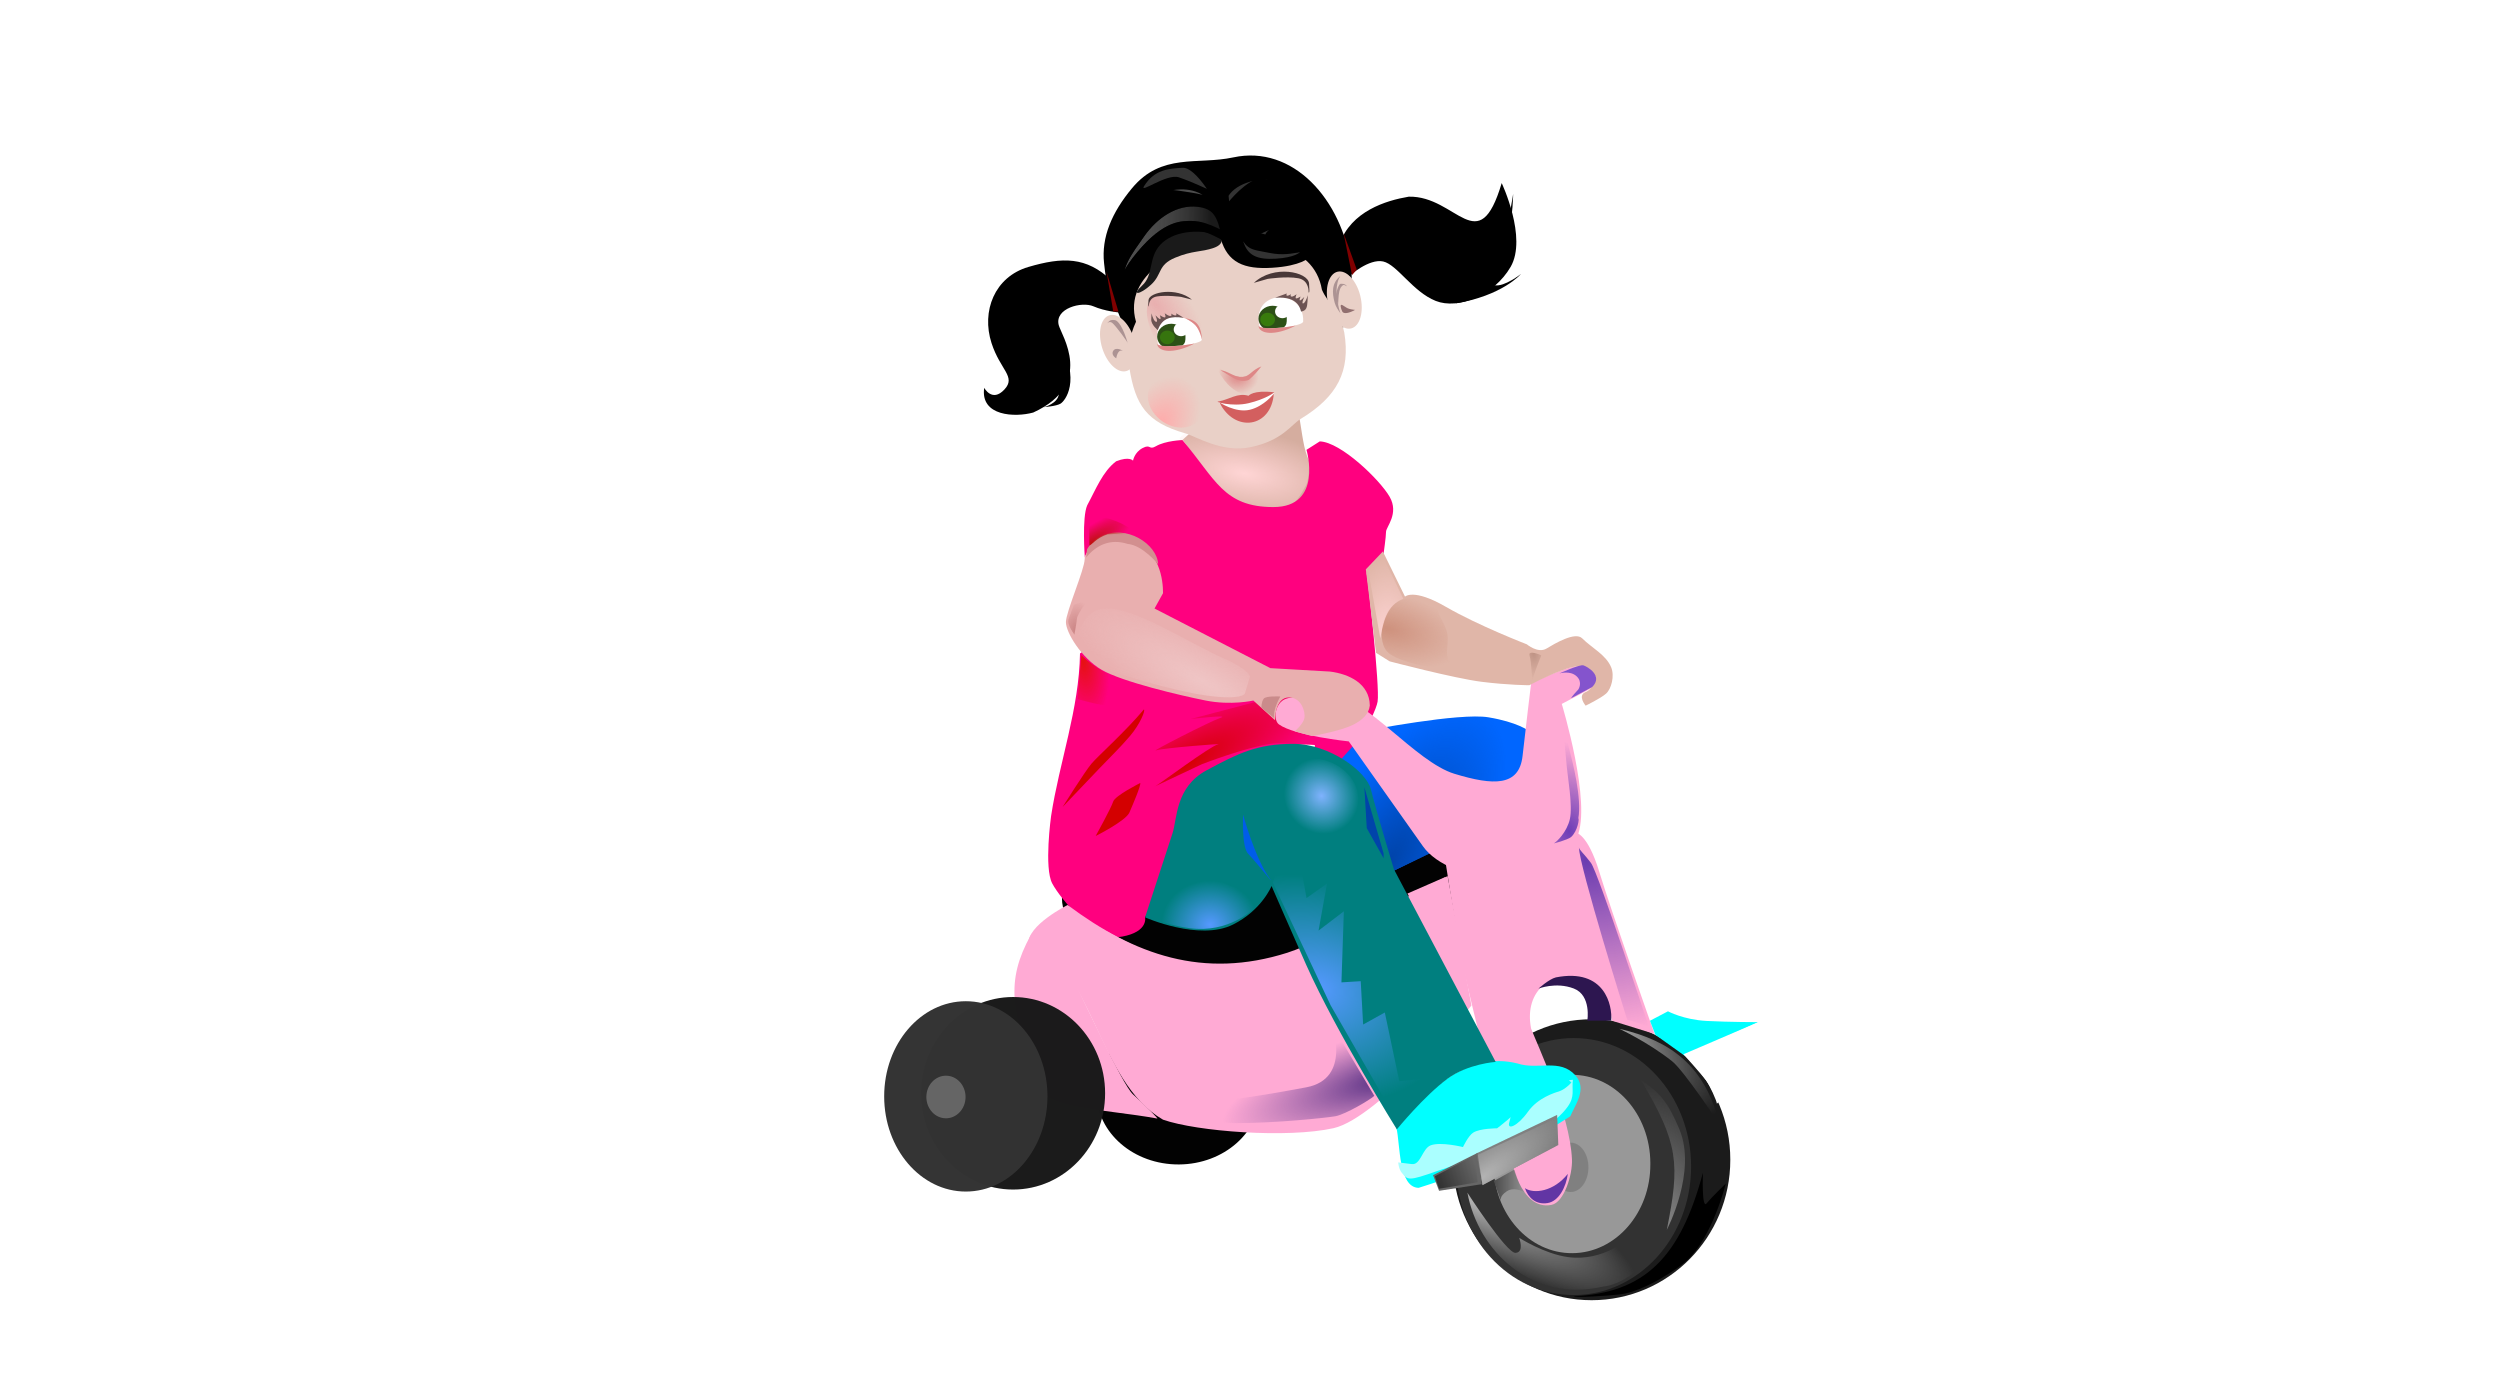 
<svg version="1.1" id="Layer_1" xmlns="http://www.w3.org/2000/svg" xmlns:xlink="http://www.w3.org/1999/xlink" viewBox="0 0 768 430" enable-background="new 0 0 768 430" xml:space="preserve">
<path fill="#D5AD9F" d="M401.518,140.088c0,0,2.878,5.496,0.782,9.422c-3.655,6.858-5.617,7.817-12.562,7.065
	c-9.683-1.046-14.132-4.972-18.843-11.252c-4.711-6.282-7.591-10.208-7.591-10.208l3.141-2.878c0,0,19.772-15.224,26.577-14.439
	c6.808,0.785,5.905,15.292,8.493,22.29H401.518z"/>
<radialGradient id="SVGID_1_" cx="597.703" cy="-400.923" r="48.65" gradientTransform="matrix(-0.05 0.277 0.712 0.129 697.672 31.628)" gradientUnits="userSpaceOnUse">
	<stop  offset="0" style="stop-color:#FFD5D5"/>
	<stop  offset="1" style="stop-color:#FFD5D5;stop-opacity:0"/>
</radialGradient>
<path fill="url(#SVGID_1_)" d="M400.997,123.767c0,0,2.36,21.299,0.269,25.225c-3.658,6.859-5.62,7.818-12.563,7.067
	c-9.686-1.047-14.134-4.972-18.845-11.254c-4.711-6.282-7.59-10.208-7.59-10.208l3.141-2.879c0,0,8.114-2.01,14.919-1.225
	s20.933-6.99,20.67-6.729V123.767z"/>
<path opacity="0.99" enable-background="new    " d="M449.854,275.881c0,15.129-27.679,27.393-61.815,27.393
	c-34.138,0-61.812-12.264-61.812-27.393c0-15.125,27.675-27.389,61.812-27.389C422.175,248.492,449.854,260.756,449.854,275.881z"/>
<path fill="#FF007F" d="M401.359,138.192c0,0,5.187,17.573-10.176,17.58c-15.367,0.006-17.754-8.606-27.945-20.587
	c0,0-5.197,0.176-8.145,1.896c-2.219,1.295-1.516-0.784-4.072,0.555c-2.556,1.338-2.959,3.886-2.959,3.886s-1.033-1.445-5.182,0.185
	c-4.194,3.188-6.25,8.673-8.882,13.511c-1.667,3.7-0.741,16.1-0.741,16.1s0.483-3.12,6.664-5.552
	c5.747-2.26,13.323,2.592,15.173,7.403c1.853,4.811,0.373,10.92,0.373,10.92l-23.69,16.655c-0.27,17.141-6.327,33.269-8.883,49.966
	c0,0-2.22,15.918,0.372,20.727c2.591,4.812,13.336,17.789,21.466,16.287c8.131-1.504,7.034-5.924,7.034-5.924
	c7.333-12.291,8.581-24.947,11.843-37.381c10.495-9.824,25.927-16.707,40.345-15.547c-1.037,2.443,9.698,5.555,9.698,5.555
	s8.808-14.436,9.548-18.879c0.741-4.442-2.96-37.381-3.331-39.233c-0.369-1.85,5.182-6.292,5.182-6.292s0.74-5.181,0.74-6.663
	c0-1.479,4.072-5.552,1.113-10.734c-2.963-5.181-14.991-16.839-21.469-17.025l-4.072,2.59L401.359,138.192z"/>
<radialGradient id="SVGID_2_" cx="306.661" cy="-650.83" r="82.709" gradientTransform="matrix(0.55 -0.297 -0.089 -0.165 137.035 218.64)" gradientUnits="userSpaceOnUse">
	<stop  offset="0" style="stop-color:#D40000"/>
	<stop  offset="1" style="stop-color:#D40000;stop-opacity:0"/>
</radialGradient>
<path fill="url(#SVGID_2_)" d="M411.413,231.619c-1.11,0-12.955-4.256-20.913-3.146c-7.956,1.111-21.283,6.295-21.283,6.295
	s-15.359,7.215-14.436,6.846c0.927-0.373,17.211-12.586,19.433-12.955c2.222-0.371-16.841,1.109-19.06,1.852
	c-2.222,0.74,16.469-8.883,19.8-9.996c3.329-1.109-9.253,0.373-9.253,0.373l19.062-4.998c0,0,21.465-5.367,25.723-5.367
	c4.256,0,11.473,0.741,11.473,0.741l0.37,4.441l-10.919,15.915H411.413z"/>
<g>
	<path fill="#D40000" d="M350.289,240.533c0,0-7.772,3.885-8.328,5.736c-0.555,1.852-5.367,10.547-5.367,10.547
		s9.254-4.627,10.363-7.217C348.07,247.008,350.472,241.457,350.289,240.533L350.289,240.533z"/>
	<path fill="#D40000" d="M351.398,217.949c-5.736,6.848-14.064,14.252-16.1,16.654c-2.036,2.408-8.885,13.326-8.885,13.326
		s7.959-8.328,11.29-11.846c3.332-3.516,6.292-6.291,9.438-9.992C350.289,222.392,351.953,218.135,351.398,217.949L351.398,217.949z
		"/>
</g>
<path fill="#0066FF" d="M439.116,262.182l-11.477,5.551l-17.024-32.941l9.252-10.363c0,0,28.5-5.553,37.382-4.072
	c8.886,1.481,12.217,4.072,12.217,4.072l-3.331,26.648l-25.54,11.105h-1.481H439.116z"/>
<radialGradient id="SVGID_3_" cx="435.04" cy="-955.386" r="73.287" gradientTransform="matrix(0.399 -0.617 -0.279 -0.18 -12.991 360.68)" gradientUnits="userSpaceOnUse">
	<stop  offset="0" style="stop-color:#0044AA"/>
	<stop  offset="1" style="stop-color:#0044AA;stop-opacity:0"/>
</radialGradient>
<path fill="url(#SVGID_3_)" d="M439.116,262.182l-11.477,5.551l-17.024-32.941l9.252-10.363c0,0,28.5-5.553,37.382-4.072
	c8.886,1.481,12.217,4.072,12.217,4.072l-3.331,26.648l-25.54,11.105h-1.481H439.116z"/>
<path opacity="0.99" enable-background="new    " d="M387.121,335.596c0.09,12.141-11.086,22.049-24.963,22.125
	c-13.876,0.076-25.198-9.701-25.287-21.842c0-0.094,0-0.188,0-0.283c-0.089-12.139,11.089-22.047,24.965-22.123
	c13.876-0.078,25.196,9.703,25.285,21.842C387.121,335.408,387.121,335.502,387.121,335.596z"/>
<path opacity="0.99" fill="#1A1A1A" enable-background="new    " d="M531.549,356.273c0.007,23.822-19.062,43.141-42.595,43.15
	c-23.533,0.01-42.618-19.293-42.629-43.117c0-0.01,0-0.025,0-0.033c-0.009-23.824,19.061-43.143,42.595-43.152
	c23.533-0.01,42.619,19.293,42.629,43.117C531.549,356.248,531.549,356.26,531.549,356.273z"/>
<path opacity="0.99" fill="#333333" enable-background="new    " d="M519.506,358.365c0,21.799-16.15,39.471-36.069,39.471
	c-19.921,0-36.068-17.672-36.068-39.471s16.147-39.471,36.068-39.471C503.355,318.895,519.506,336.566,519.506,358.365
	L519.506,358.365z"/>
<path opacity="0.99" fill="#999999" enable-background="new    " d="M506.986,357.578c0.086,15.031-10.624,27.297-23.922,27.396
	c-13.297,0.098-24.148-12.01-24.234-27.043c0-0.119,0-0.234,0-0.354c-0.087-15.033,10.62-27.301,23.922-27.396
	c13.297-0.096,24.146,12.008,24.234,27.041C506.986,357.342,506.986,357.461,506.986,357.578z"/>
<g>
	<path opacity="0.99" fill="#808080" enable-background="new    " d="M487.969,358.605c0,4.188-2.444,7.584-5.459,7.584
		c-3.018,0-5.459-3.396-5.459-7.584l0,0c0-4.191,2.441-7.59,5.459-7.59C485.524,351.016,487.969,354.414,487.969,358.605z"/>
	<path opacity="0.99" fill="#808080" enable-background="new    " d="M483.347,358.418c0,2.555-1.327,4.627-2.963,4.627
		c-1.635,0-2.959-2.072-2.959-4.627l0,0c0-2.557,1.324-4.629,2.959-4.629C482.02,353.789,483.347,355.861,483.347,358.418z"/>
</g>
<g>
	<path fill="#FFAAD4" d="M437.114,259.953l-22.771-32.191c0,0-16.676-1.73-21.461-5.234c-1.693-1.24-1.367-5.897,1.513-7.577
		c2.881-1.681,15.236-0.799,15.236-0.799c9.666-0.506,25.127,19.891,37.165,23.555c12.019,3.658,19.89,3.926,20.938-5.496
		c1.048-9.424,2.618-22.246,2.618-22.246s11.83-6.014,15.179-5.235c2.655,0.618,7.233,4.639,3.141,6.806l-8.897,4.71
		c0,0,9.289,30.524,4.712,40.829C476.35,274.809,445.404,271.674,437.114,259.953L437.114,259.953z"/>
	<path fill="#FFAAD4" d="M442.091,246.607l-28.269-21.465c0,0,6.283-1.569,10.994,2.619
		C429.527,231.947,444.184,247.652,442.091,246.607L442.091,246.607z"/>
	<path fill="#FFAAD4" d="M488.145,301.303c-11.134-4.205-20.096,2.814-17.797,14.656c1.57,4.189,12.001,26.234,12.563,40.307
		c0.178,4.52-2.363,13.086-6.281,13.871c-9.804,1.969-12.563-14.92-12.563-14.92s-13.349-49.727-15.968-65.426
		c-2.07-12.436-4.186-25.912-4.186-25.912s-1.307-8.637,6.02-5.496c7.329,3.141,9.948,6.807,18.321,6.807
		c8.376,0,15.702-9.424,15.702-9.424s3.666,0,7.329,12.039c3.664,12.039,16.995,49.832,16.995,49.832l-13.06-4.062
		c-0.75-5.5-3.338-9.838-7.076-12.27V301.303z"/>
	<path fill="#FFAAD4" d="M470.09,355.742c0,0-21.627-70.686-22.506-81.131c-0.595-7.062-0.946-13.188-0.262-13.871
		c3.685-3.691,3.765,13.912,4.973,20.676c1.149,6.439,18.319,57.051,18.319,59.146s3.666,14.66,3.141,16.75
		c-0.521,2.096-3.141-1.045-3.662-1.57H470.09z"/>
</g>
<path fill="#00FFFF" d="M482.394,342.924c-16.629,10.715-27.215,15.875-46.588,21.982c-6.229-0.115-5.645-13.33-6.804-18.318
	c10.123-12.383,22.098-23.646,37.165-19.891c6.281,2.092,13.073-1.662,17.797,3.662C487.651,334.516,483.964,339.26,482.394,342.924
	L482.394,342.924z"/>
<path fill="#AAFFFF" d="M483.191,331.699c-4.711,0.523-10.208,1.309-13.869,6.02c-3.666,4.711-9.423,8.898-9.423,8.898
	s-5.236-0.01-7.328,1.322c-1.529,0.971-3.142,4.438-3.142,4.438s-6.847-1.713-9.945-0.523c-2.533,0.971-3.063,6.092-5.756,5.756
	l-4.189-0.521c0,0,0.098,1.939,1.049,3.141c1.895,2.389,2.092,2.617,10.992-0.523c8.897-3.141,32.516-9.238,40.003-19.711
	c2.314-3.24,1.214-5.012,1.61-8.295H483.191z"/>
<path fill="#808080" d="M478.715,351.754l-23.318,12.215l-1.853-9.623l24.799-11.846L478.715,351.754L478.715,351.754z"/>
<path fill="#666666" d="M453.926,354.156l-13.695,6.85l1.851,4.812l13.14-2.037L453.926,354.156L453.926,354.156z"/>
<radialGradient id="SVGID_4_" cx="520.443" cy="-739.947" r="16.595" gradientTransform="matrix(-0.535 -2.621 -1.36 0.278 -215.155 1944.712)" gradientUnits="userSpaceOnUse">
	<stop  offset="0" style="stop-color:#808080"/>
	<stop  offset="1" style="stop-color:#808080;stop-opacity:0"/>
</radialGradient>
<path fill="url(#SVGID_4_)" d="M504.074,331.762c11.644,19.551,12.046,25.738,7.956,46.08c0,0,9.36-17.838,3.889-30.906
	c-3.592-8.568-5.922-11.104-11.845-15.176V331.762z"/>
<radialGradient id="SVGID_5_" cx="729.309" cy="-1226.307" r="72.012" gradientTransform="matrix(0.722 0.391 0.099 -0.182 45.319 -140.179)" gradientUnits="userSpaceOnUse">
	<stop  offset="0" style="stop-color:#B3B3B3"/>
	<stop  offset="1" style="stop-color:#B3B3B3;stop-opacity:0"/>
</radialGradient>
<path fill="url(#SVGID_5_)" d="M509.627,383.404c0,0-8.142,10.918-17.21,11.846c-21.623,4.994-38.244-10.662-41.638-28.871
	c0,0,12.028,18.691,14.803,18.508c2.779-0.188,1.112-4.629,1.112-4.629s7.798,4.965,14.988,5.922
	c11.104,1.48,18.693-5.922,18.693-5.922C496.425,385.832,506.789,385.896,509.627,383.404L509.627,383.404z"/>
<path d="M483.533,398.203c21.694-1.016,32.66-11.898,39.604-37.939c0,0-0.419,11.307,1.109,9.439
	c1.665-2.037,5.923-6.105,5.923-6.105s-4.072,16.469-12.028,23.686c-2.776,2.518-12.955,9.438-20.541,10.365
	c-3.354,0.408-14.253,1.109-14.064,0.555H483.533z"/>
<radialGradient id="SVGID_6_" cx="492.166" cy="-1221.629" r="30.801" gradientTransform="matrix(0.733 -0.643 -0.23 -0.262 -185.352 358.662)" gradientUnits="userSpaceOnUse">
	<stop  offset="0" style="stop-color:#808080"/>
	<stop  offset="1" style="stop-color:#808080;stop-opacity:0"/>
</radialGradient>
<path fill="url(#SVGID_6_)" d="M478.715,351.754l-23.318,12.215l-1.853-9.623l24.799-11.846L478.715,351.754L478.715,351.754z"/>
<radialGradient id="SVGID_7_" cx="760.865" cy="-737.38" r="37.821" gradientTransform="matrix(0.778 0.641 0.247 -0.3 89.302 -392.424)" gradientUnits="userSpaceOnUse">
	<stop  offset="0" style="stop-color:#999999"/>
	<stop  offset="1" style="stop-color:#999999;stop-opacity:0"/>
</radialGradient>
<path fill="url(#SVGID_7_)" d="M528.314,345.463c0,0-11.019-16.576-14.619-19.432c-7.588-6.016-16.286-9.996-16.286-9.996
	C513.222,319.697,523.771,327.326,528.314,345.463L528.314,345.463z"/>
<path fill="#FFAAD4" d="M455.427,263.094c11.102,6.92,17.712,3.9,27.479-3.141C481.866,276.637,463.562,270.025,455.427,263.094z"/>
<path fill="#2D1650" d="M494.953,313.555h-7.326c0,0,1.309-7.801-4.188-9.895c-5.496-2.096-10.837,0.053-10.837,0.053
	s3.245-2.93,5.341-3.455C493.024,297.293,495.387,308.922,494.953,313.555L494.953,313.555z"/>
<path fill="#00FFFF" d="M517.526,324.32l22.625-10.316c0,0-8.875,0-15.907-0.371c-7.033-0.371-11.845-2.961-11.845-2.961
	l-5.534,2.908l1.652,4.309l9.007,6.432H517.526z"/>
<path fill="#FFFFFF" d="M527.422,339.037c0,0,6.445-5.424,10.147-8.756c3.702-3.33,5.681-8.434,5.571-10.449
	c-0.111-2.018-2.979-5.836-2.979-5.836l-22.979,9.861c0,0,5.807,6.529,6.918,8.012C525.21,333.348,527.422,338.297,527.422,339.037
	L527.422,339.037z"/>
<g>
	<path fill="#FFAAD4" d="M444.701,269.115c0,0-37.69,19.891-49.202,23.553c-25.796,8.193-47.018,0.684-67.525-14.656
		c0,0-12.561,6.283-12.041,12.041c19.41,4.918,20.941,42.287,41.353,53.914c10.471,3.662,38.213,5.756,52.346,2.615
		c14.132-3.141,42.396-37.688,42.396-37.688l-7.327-39.783V269.115z"/>
	<path fill="#FFAAD4" d="M355.471,343.607c-16.284-2.961-35.532-2.961-36.642-10.732c-8.251-22.209-9.958-31.387-2.222-45.527
		c0,0,8.513,4.811,12.216,11.846c3.701,7.031,15.915,34.049,19.247,37.01C351.398,339.166,356.211,343.977,355.471,343.607
		L355.471,343.607z"/>
</g>
<path opacity="0.99" fill="#1A1A1A" enable-background="new    " d="M339.489,335.855c0,16.334-12.652,29.576-28.265,29.576
	s-28.265-13.242-28.265-29.576c0-16.332,12.652-29.574,28.265-29.574S339.489,319.521,339.489,335.855z"/>
<path opacity="0.99" fill="#333333" enable-background="new    " d="M321.779,336.809c0,16.146-11.231,29.238-25.079,29.238
	c-13.852,0-25.08-13.092-25.08-29.238s11.228-29.234,25.08-29.234C310.548,307.574,321.779,320.662,321.779,336.809z"/>
<path opacity="0.99" fill="#666666" enable-background="new    " d="M296.618,336.996c0,3.611-2.697,6.545-6.021,6.545
	c-3.324,0-6.019-2.934-6.019-6.545c0-3.613,2.695-6.545,6.019-6.545C293.92,330.451,296.618,333.383,296.618,336.996z"/>
<radialGradient id="SVGID_8_" cx="122.996" cy="-404.021" r="21.289" gradientTransform="matrix(-0.765 -1.234 -0.562 0.348 307.514 1091.313)" gradientUnits="userSpaceOnUse">
	<stop  offset="0" style="stop-color:#4D4D4D"/>
	<stop  offset="1" style="stop-color:#4D4D4D;stop-opacity:0"/>
</radialGradient>
<path fill="url(#SVGID_8_)" d="M301.423,309.926c8.885,4.812,17.399,16.656,17.399,18.506v9.625c0,0-9.254-17.027-10.735-19.99
	c-1.479-2.959-6.292-7.029-6.661-8.141H301.423z"/>
<path fill="#007F7F" d="M459.469,326.217c0,0-8.514,0.555-14.805,5.182c-7.181,5.281-15.553,15.541-15.553,15.541
	s-18.528-29.729-27.752-50.332c-3.635-8.117-10.733-24.428-10.733-24.428s-3.009,7.426-11.845,11.844
	c-10.364,5.182-27.019-2.219-27.019-2.219s6.943-21.342,8.424-25.785c1.479-4.439,0.827-14.191,10.454-19.373
	c9.623-5.182,15.545-8.141,26.647-8.141c11.104,0,22.58,8.51,23.872,14.062c1.18,5.047,7.035,24.43,7.035,24.43L459.469,326.217
	L459.469,326.217z"/>
<radialGradient id="SVGID_9_" cx="-80.508" cy="-280.196" r="45.745" gradientTransform="matrix(0.003 -0.296 -0.326 -0.004 280.642 259.166)" gradientUnits="userSpaceOnUse">
	<stop  offset="0" style="stop-color:#5599FF"/>
	<stop  offset="1" style="stop-color:#5599FF;stop-opacity:0"/>
</radialGradient>
<path fill="url(#SVGID_9_)" d="M390.624,271.064l-1.851-12.955l-4.441-2.59l-0.371,7.771l-6.292-2.963
	c0,0,5.182,14.064,0.371,11.846c-4.812-2.223-11.104-9.994-11.104-9.994l-6.663,8.514l-0.37-5.182l-6.663,15.174
	c0,0,1.581,2.969,12.215,4.443c12.03,1.664,19.617-5.926,19.617-5.926L390.624,271.064L390.624,271.064z"/>
<path fill="#0044AA" d="M425.052,262.182l-5.923-20.359l0.74,12.586l5.183,9.256V262.182z"/>
<radialGradient id="SVGID_10_" cx="291.876" cy="-764.435" r="61.599" gradientTransform="matrix(0.191 -0.51 -0.67 -0.251 -163.164 260.688)" gradientUnits="userSpaceOnUse">
	<stop  offset="0" style="stop-color:#5599FF"/>
	<stop  offset="1" style="stop-color:#5599FF;stop-opacity:0"/>
</radialGradient>
<path fill="url(#SVGID_10_)" d="M441.333,331.027c-7.773,6.662-12.584,12.582-12.584,12.582l-19.988-34.791l-17.766-37.754
	l6.663-15.543l3.701,20.357l6.292-4.443l-2.592,14.436l7.772-5.924l-0.74,21.84l5.923-0.371l0.74,13.324l6.661-3.703l4.443,21.1
	L441.333,331.027L441.333,331.027z"/>
<radialGradient id="SVGID_11_" cx="463.44" cy="165.523" r="72.975" gradientTransform="matrix(-0.753 0.222 0.059 0.2 769.893 193.763)" gradientUnits="userSpaceOnUse">
	<stop  offset="0" style="stop-color:#442178"/>
	<stop  offset="1" style="stop-color:#633F97;stop-opacity:0"/>
</radialGradient>
<path fill="url(#SVGID_11_)" d="M422.191,336.645l-13.087-21.984c0,0,6.282,16.748-7.85,19.365
	c-14.134,2.619-31.933,5.76-37.164,3.664c-5.236-2.094,3.663,7.33,15.704,7.33c12.038,0,27.216-1.57,30.357-2.094
	C413.293,342.4,421.145,337.689,422.191,336.645L422.191,336.645z"/>
<path fill="#E0B6A8" d="M424.813,169.407l6.805,13.872c0,0,2.615-2.619,12.562,3.14c9.944,5.757,24.863,11.516,24.863,11.516
	s3.402,2.879,6.02,1.309c2.615-1.569,8.838-5.294,10.993-3.14c2.965,2.966,7.292,5.022,8.896,8.898
	c1.104,2.66,0.059,6.633-1.572,8.081c-1.627,1.447-6.279,3.696-6.279,3.696s-2.615-3.141,0-4.187
	c2.619-1.046,3.077-4.711,3.077-4.711l-5.17-3.141c0,0-1.172-0.322-5.357,1.249c-4.625,1.733-9.822,4.509-9.822,4.509
	s-6.281,0-14.655-1.046c-8.377-1.046-28.268-6.282-28.268-6.282l-4.186-2.617l-3.141-25.649L424.813,169.407L424.813,169.407z"/>
<radialGradient id="SVGID_12_" cx="616.588" cy="-653.809" r="29.81" gradientTransform="matrix(0.786 0.189 0.089 -0.369 -0.253 -164.692)" gradientUnits="userSpaceOnUse">
	<stop  offset="0" style="stop-color:#CE917D"/>
	<stop  offset="1" style="stop-color:#CE917D;stop-opacity:0"/>
</radialGradient>
<path fill="url(#SVGID_12_)" d="M433.446,183.926c-8.376-0.523-11.123,12.039-7.327,16.226c2.534,2.797,10.859,4.319,10.859,4.319
	l12.694,2.093c0,0-5.888-1.178-5.106-7.458c0.789-6.282-1.175-6.806-3.007-11.646C440.299,184.13,436.979,184.057,433.446,183.926
	L433.446,183.926z"/>
<radialGradient id="SVGID_13_" cx="473.971" cy="-591.846" r="13.292" gradientTransform="matrix(0.123 -1.871 -0.953 -0.063 -196.676 1045.603)" gradientUnits="userSpaceOnUse">
	<stop  offset="0" style="stop-color:#FFD5D5"/>
	<stop  offset="1" style="stop-color:#FFD5D5;stop-opacity:0"/>
</radialGradient>
<path fill="url(#SVGID_13_)" d="M424.677,170.713l6.413,13.217c-5.085,1.94-6.202,7.349-7.066,12.169l-3.794-21.46L424.677,170.713
	L424.677,170.713z"/>
<path fill="#E9AFAF" d="M357.284,182.227c0-4.187-1.045-13.086-9.422-16.227c-8.375-3.139-14.654,2.619-14.654,5.758
	c0,3.141-5.759,16.226-5.759,19.367s4.711,10.993,10.993,14.657c6.279,3.665,24.079,7.852,31.931,9.422
	c7.852,1.57,14.653,0,14.653,0l6.679,6.064c0,0-0.119-7.073,4.314-7.016c3.775,0.049,5.026,4.417,4.711,6.278
	c-0.312,1.862-2.986,4.126-2.986,4.126l5.293,1.458c0,0,8.929-1.512,12.873-3.583c2.415-1.263,4.603-3.079,4.894-5.788
	c-0.094-6.755-6.388-9.7-12.221-10.437l-18.32-1.049l-35.593-18.319L357.284,182.227L357.284,182.227z"/>
<radialGradient id="SVGID_14_" cx="355.754" cy="-289.668" r="66.177" gradientTransform="matrix(-0.604 -0.34 -0.101 0.18 555.253 382.582)" gradientUnits="userSpaceOnUse">
	<stop  offset="0" style="stop-color:#EFC5C5"/>
	<stop  offset="1" style="stop-color:#EFC5C5;stop-opacity:0"/>
</radialGradient>
<path fill="url(#SVGID_14_)" d="M330.069,196.881c3.141-7.329,5.234-11.516,14.134-9.421c8.897,2.092,23.031,10.993,31.406,14.656
	c8.376,3.664,8.376,5.758,8.376,5.758l-1.57,5.233c0,0-1.048,2.094-12.041,0.524s-27.011-6.693-29.835-7.852
	C333.108,202.729,329.022,196.356,330.069,196.881L330.069,196.881z"/>
<radialGradient id="SVGID_15_" cx="247.846" cy="-92.874" r="7.016" gradientTransform="matrix(0.099 -1.293 -0.755 -0.058 235.745 508.516)" gradientUnits="userSpaceOnUse">
	<stop  offset="0" style="stop-color:#CB8585"/>
	<stop  offset="1" style="stop-color:#CB8585;stop-opacity:0"/>
</radialGradient>
<path fill="url(#SVGID_15_)" d="M330.112,195.005c0,0-2.477-3.183-1.853-4.811c0.926-2.407,1.667-4.443,1.667-4.443
	s2.405-0.739,3.703-1.295c1.293-0.555-2.591,3.701-2.779,5.552C330.667,191.859,329.926,195.375,330.112,195.005L330.112,195.005z"
	/>
<path fill="#CA8B8B" d="M391.464,220.633c-0.555-2.589,1.85-6.662,1.85-6.662s-4.35-0.277-5.087,0.648
	c-0.743,0.925-0.743,2.777-0.743,2.777L391.464,220.633z"/>
<path fill="#005DE9" d="M390.262,270.162c-4.711-6.281-8.377-19.893-8.377-19.893s-0.521,9.945,1.57,12.041
	C385.551,264.402,391.308,271.732,390.262,270.162L390.262,270.162z"/>
<radialGradient id="SVGID_16_" cx="135.484" cy="-258.768" r="28.083" gradientTransform="matrix(-0.023 -0.414 -0.409 4.098565e-07 303.23 300.602)" gradientUnits="userSpaceOnUse">
	<stop  offset="0" style="stop-color:#80B3FF"/>
	<stop  offset="1" style="stop-color:#80B3FF;stop-opacity:0"/>
</radialGradient>
<path opacity="0.99" fill="url(#SVGID_16_)" enable-background="new    " d="M417.311,245.66c0,7.055-6.794,12.771-15.176,12.771
	c-8.38,0-15.177-5.717-15.177-12.771c0-7.049,6.797-12.766,15.177-12.766C410.517,232.895,417.311,238.611,417.311,245.66z"/>
<path fill="none" d="M331.999,201.244"/>
<radialGradient id="SVGID_17_" cx="491.521" cy="-53.504" r="42.921" gradientTransform="matrix(0.056 0.427 0.18 -0.024 314.842 -7.992)" gradientUnits="userSpaceOnUse">
	<stop  offset="0" style="stop-color:#E61111"/>
	<stop  offset="1" style="stop-color:#E61111;stop-opacity:0"/>
</radialGradient>
<path fill="url(#SVGID_17_)" d="M332.183,201.244c0,0,8.139,9.007,27.762,12.4c19.622,3.39-13.024,3.36-19.247,3.146
	c-3.277-0.113-9.625-2.036-9.625-2.036l1.112-13.509H332.183z"/>
<path fill="#D28F8F" d="M333.666,171.272l0.26-2.486c0,0,1.57-2.878,4.057-3.926c7.971-4.062,17.584,2.379,17.8,8.506
	c0,0-4.711-5.889-9.422-6.281C340.993,165.369,336.725,167.511,333.666,171.272L333.666,171.272z"/>
<radialGradient id="SVGID_18_" cx="276.681" cy="-313.935" r="24.019" gradientTransform="matrix(0.539 -0.376 -0.115 -0.166 149.761 218.949)" gradientUnits="userSpaceOnUse">
	<stop  offset="0" style="stop-color:#C11010"/>
	<stop  offset="1" style="stop-color:#C11010;stop-opacity:0"/>
</radialGradient>
<path fill="url(#SVGID_18_)" d="M334.66,167.542l-0.129-9.684c0,0,7.6,1.322,11.253,3.664l8.375,5.365
	c-3.614-2.689-9.07-3.002-13.871-2.748c-3.532,1.047-5.103,3.533-5.625,3.403H334.66z"/>
<radialGradient id="SVGID_19_" cx="521.428" cy="-97.593" r="26.267" gradientTransform="matrix(0.747 1.944 0.98 -0.376 193.182 -786.194)" gradientUnits="userSpaceOnUse">
	<stop  offset="0" style="stop-color:#6A3BB0"/>
	<stop  offset="1" style="stop-color:#6A3BB0;stop-opacity:0"/>
</radialGradient>
<path fill="url(#SVGID_19_)" d="M485.045,260.285c0,5.553,14.806,52.928,14.806,52.928l6.663,2.219c0,0-15.545-47.375-17.767-50.338
	C486.527,262.135,485.045,261.023,485.045,260.285L485.045,260.285z"/>
<radialGradient id="SVGID_20_" cx="405.46" cy="-157.484" r="9.463" gradientTransform="matrix(-0.477 -2.894 -2.135 0.352 339.165 1484.19)" gradientUnits="userSpaceOnUse">
	<stop  offset="0" style="stop-color:#6E3DB7"/>
	<stop  offset="1" style="stop-color:#6E3DB7;stop-opacity:0"/>
</radialGradient>
<path fill="url(#SVGID_20_)" d="M484.86,251.402c1.109-6.105-1.667-17.027-2.776-21.283c-1.109-4.254-2.405-12.027-2.405-12.027
	s1.479,15.361,1.664,17.766c0.187,2.406,1.851,11.66,0.926,15.732c-0.926,4.07-4.071,7.029-4.812,7.402
	c-0.739,0.371,4.305-1.055,5.182-1.852C484.674,255.291,485.229,251.402,484.86,251.402L484.86,251.402z"/>
<path fill="#8454CD" d="M489.118,211.059c3.517-3.516-1.571-6.293-2.683-6.663c-1.112-0.371-7.404,2.497-7.404,2.497
	s3.241-1.017,5.276,0.834c2.036,1.85,0.555,4.07,0.555,4.07s-2.776,2.961-2.035,2.592
	C483.566,214.018,489.118,211.059,489.118,211.059L489.118,211.059z"/>
<radialGradient id="SVGID_21_" cx="477.847" cy="16.788" r="4.48" gradientTransform="matrix(0.066 1.92 0.969 -0.034 423.352 -716.487)" gradientUnits="userSpaceOnUse">
	<stop  offset="0" style="stop-color:#BD9284"/>
	<stop  offset="1" style="stop-color:#BD9284;stop-opacity:0"/>
</radialGradient>
<path fill="url(#SVGID_21_)" d="M473.48,201.338c-2.404,5.828-2.776,7.864-2.776,7.864s-0.276-6.107-0.832-7.864
	C469.317,199.579,473.295,201.152,473.48,201.338L473.48,201.338z"/>
<path fill="#FFAAD4" d="M451.416,308.58c0,0-4.764-19.42-6.229-26.016s-1.1-13.189-1.1-13.189l-11.724,5.127l11.724,20.887
	L451.416,308.58L451.416,308.58z"/>
<path fill="#6235A4" d="M481.638,360.605c-0.55,4.029-2.749,8.426-6.229,8.977c-3.479,0.549-5.862-1.465-6.963-4.582
	C471.189,366.869,477.322,366.061,481.638,360.605L481.638,360.605z"/>
<radialGradient id="SVGID_22_" cx="384.427" cy="-789.881" r="30.266" gradientTransform="matrix(0.769 -0.599 -0.21 -0.27 -6.161 378.825)" gradientUnits="userSpaceOnUse">
	<stop  offset="0" style="stop-color:#B3B3B3"/>
	<stop  offset="1" style="stop-color:#B3B3B3;stop-opacity:0"/>
</radialGradient>
<path fill="url(#SVGID_22_)" d="M478.715,351.631l-0.366-8.246l-24.366,11.359l1.464,9.344L478.715,351.631L478.715,351.631z"/>
<linearGradient id="SVGID_23_" gradientUnits="userSpaceOnUse" x1="22.809" y1="384.627" x2="25.254" y2="384.627" gradientTransform="matrix(4.045 0 0 -3.828 367.028 1836.6)">
	<stop  offset="0" style="stop-color:#4D4D4D"/>
	<stop  offset="1" style="stop-color:#4D4D4D;stop-opacity:0"/>
</linearGradient>
<path fill="url(#SVGID_23_)" d="M465.148,359.328l-6.229,3.484l2.199,6.227c0,0-0.732-1.467,1.833-3.113
	c2.564-1.65,6.227,0.729,6.227,0.729s-1.282-0.363-2.383-2.928C465.695,361.162,465.331,359.328,465.148,359.328z"/>
<linearGradient id="SVGID_24_" gradientUnits="userSpaceOnUse" x1="15.847" y1="387.095" x2="18.201" y2="387.955" gradientTransform="matrix(5.2 0 0 -4.045 359.302 1928.141)">
	<stop  offset="0" style="stop-color:#333333"/>
	<stop  offset="1" style="stop-color:#333333;stop-opacity:0"/>
</linearGradient>
<path fill="url(#SVGID_24_)" d="M453.975,363.172l-0.916-8.242l-12.273,6.412l1.283,3.848L453.975,363.172L453.975,363.172z"/>
<path fill="#00FFFF" d="M482.56,332.395c-5.141-5.652-10.04-3.221-19.236-4.947c-2.566-0.916-8.063,0.732-10.626,2.197
	c-2.567,1.467-8.977,5.5-8.977,5.5c3.938-2.9,19.171-4.521,20.151,2.014c-0.183,2.562,0.73,4.762-0.183,7.512
	c-0.917,2.746,2.563,1.283,5.677-3.117c3.116-4.395,8.243-5.859,9.894-6.408C480.909,334.594,483.475,332.027,482.56,332.395
	L482.56,332.395z"/>
<path fill="#FFAAD4" d="M317.86,287.322c0.532-3.754,9.643-8.426,9.643-8.426s26.55,16.67,39.842,18.504
	c3.497,0.479-8.828,11.906-14.188,13.738c-5.355,1.832-11.503,11.174-11.503,11.174C337.535,313.645,327.243,291.762,317.86,287.322
	L317.86,287.322z"/>
<g transform="matrix(1.032 0 0 1.032 6.647 8.177)">
	<path d="M324.431,75.575c-7.504-7.169-14.625-7.011-24.77-4.026c-10.045,2.956-14.021,13.155-10.95,22.649
		c2.617,8.1,7.395,9.988,3.834,13.826c-3.676,3.955-6.015-0.511-6.015-0.511c-1.226,8.518,9.234,8.846,14.596,7.363
		c18.472-8.456,8.318-23.069,7.579-26.054c-1.224-4.961,6.833-7.079,10.324-5.572c3.493,1.507,7.574,1.826,7.574,1.826"/>
	<path d="M360.683,38.928c-10.677,2.306-21.339-1.43-30.153,9.175c-5.996,7.214-9.153,14.587-8.321,22.305
		c0.778,7.211,1.521,9.296,3.368,12.632c6.997,17.8,14.815,32.32,34.329,32.32c22.683-1.167,37.61-22.078,35.884-43.915
		C393.076,51.323,378.345,35.114,360.683,38.928z"/>
	<path fill="#E9D0C7" d="M356.135,63.272c-11.033,2.256-28.489,10.287-24.42,24.588c-1.987,4.284-2.759,8.973-1.982,13.715
		c1.809,11.029,4.997,16.177,16.658,19.496c3.316,0.944,10.98,5.921,19.511,4.104c9.446-2.011,11.97-6.659,14.82-8.391
		c10.956-6.655,14.88-14.206,12.995-25.711c-1.488-6.932-4.727-8.361-6.658-12.758c-2.409-14.172-19.954-15.312-30.923-15.041l0,0
		V63.272z"/>
	
		<radialGradient id="SVGID_25_" cx="318.707" cy="64.594" r="20.196" gradientTransform="matrix(0.66 0.683 0.305 -0.295 107.541 -115.906)" gradientUnits="userSpaceOnUse">
		<stop  offset="0" style="stop-color:#E9AFAF"/>
		<stop  offset="1" style="stop-color:#E9AFAF;stop-opacity:0"/>
	</radialGradient>
	<path fill="url(#SVGID_25_)" d="M350.972,92.674c-2.462,3.239-9.585,4.276-11.788,2.98c-2.377-3.069-6.697-11.596-2.462-15.028
		c2.332-1.424,4.016-1.165,6.867-0.517c2.85,0.647,4.616,0.81,5.568,1.813C353.479,86.467,350.194,91.896,350.972,92.674z"/>
	<path fill="#FFFFFF" d="M351.305,93.161c-0.9-9.057-16.14-9.64-12.852,1.996C341.907,95.646,351.432,94.447,351.305,93.161z"/>
	<path fill="#DE8787" d="M351.398,93.234c0,0-0.734-3.023-2.015-4.351c-1.224-1.266-3.056-2.099-3.056-2.099
		C350.067,87.315,351.108,89.403,351.398,93.234L351.398,93.234z"/>
	<path fill="#6C5353" d="M338.205,90.353c0,0-2.027-1.63-1.948-3.167c0.079-1.537,0.079-1.863,0.079-1.863
		c0.244,1.129,0.877,2.693,1.544,2.562c0.288-0.529-0.205-1.378-0.376-1.956c1.087,1.12,1.977,1.912,1.307-0.033
		c0,0,1.521,1.032,1.671,0.533c0.083-0.281-0.227-1.124-0.227-1.124s1.334,1.104,1.934,0.774c0.211-0.116,0.004-0.653,0.004-0.653
		s0.864,0.682,1.44,0.529c0.231-0.063,0.025-0.633,0.025-0.633l2.269,1.349c-3.769-0.502-6.377-0.098-7.725,3.682l0,0l0,0H338.205
		L338.205,90.353z"/>
	<path fill="#2D5016" d="M342.227,88.447c-2.328,0-4.218,1.711-4.218,3.808c0,1.256,0.698,2.354,1.742,3.045l5.746-0.384
		c0.957-0.696,0.945-1.469,0.945-2.662v-0.11C346.375,90.096,344.503,88.447,342.227,88.447L342.227,88.447L342.227,88.447z"/>
	<path fill="#DE8787" d="M338.018,94.478c0.923,0.985,6.302,0.813,11.1-0.13C342.738,97.657,338.219,96.768,338.018,94.478z"/>
	<path fill="#FFFFFF" d="M347.346,90.145c0,1.11-0.986,2.008-2.203,2.008c-1.216,0-2.203-0.899-2.203-2.008
		c0-1.108,0.986-2.007,2.203-2.007c1.19,0,2.164,0.861,2.2,1.946"/>
	<path fill="#483737" d="M348.37,81.274c-4.63-3.832-12.699-2.288-12.924,0.112c-0.227,2.399,0.108,1.829,0.108,1.829
		s-0.202-2.467,2.42-2.896c2.79-0.455,7.143,0.131,7.143,0.131L348.37,81.274L348.37,81.274z"/>
	<path fill="#FFFFFF" d="M372.738,108.997l-16.455,2.721c0,0,2.72,3.367,4.535,3.886c1.814,0.518,6.089,0.778,8.421-1.036
		C371.572,112.753,372.996,109.256,372.738,108.997z"/>
	<g>
		<path fill="#D35F5F" d="M372.862,108.862c-6.348-0.777-7.644,1.036-7.644,1.036c-3.227-1.017-5.795,1.14-8.94,1.684
			c-1.554,0,4.017,1.685,8.94,0.518C370.142,110.934,372.862,108.991,372.862,108.862z"/>
		<path fill="#D35F5F" d="M372.738,109.256c0,0-2.851,3.756-7.127,4.792c-4.276,1.036-9.07-2.203-9.07-2.203
			C361.086,121.082,372.008,119.405,372.738,109.256z"/>
	</g>
	
		<radialGradient id="SVGID_26_" cx="379.695" cy="113.849" r="14.426" gradientTransform="matrix(5.229826e-07 0.373 0.433 -0.007 312.722 -36.614)" gradientUnits="userSpaceOnUse">
		<stop  offset="0" style="stop-color:#DE8787"/>
		<stop  offset="1" style="stop-color:#DE8787;stop-opacity:0"/>
	</radialGradient>
	<path fill="url(#SVGID_26_)" d="M370.529,99.016c-4.724,6.581-8.891,6.73-15.091,1.791c1.843,4.321,4.902,7.94,8.704,8.637
		C368.274,108.625,369.306,103.317,370.529,99.016L370.529,99.016z"/>
	<path fill="#DE8787" d="M369.047,101.152c-2.824,1.003-3.448,2.937-5.571,3.174c-2.288,0.256-4.62-2.008-6.607-2.008
		c2.849,1.446,5.212,4.017,8.422,2.85C366.727,104.006,367.922,102.548,369.047,101.152z"/>
	<g>
		<path fill="#E9D0C7" d="M331.065,92.768c1.418,4.579,0.461,8.943-2.138,9.747c-2.596,0.803-5.849-2.257-7.27-6.836
			c-1.416-4.58-0.46-8.943,2.138-9.747c2.541-0.787,5.722,2.127,7.189,6.581"/>
		<path fill="#E9D0C7" d="M398.51,80.259c1.113,4.662-0.124,8.954-2.769,9.586c-2.644,0.631-5.691-2.636-6.806-7.299
			c-1.116-4.661,0.126-8.954,2.771-9.585c2.586-0.619,5.571,2.498,6.742,7.037"/>
	</g>
	<g>
		<path fill="#4D4D4D" stroke="#000000" stroke-width="2.536" d="M358.486,62.486c-1.296-6.478-2.788-9.47-8.292-10.104
			c-6.734-0.777-13.017,3.498-17.096,9.327c-3.628,5.181-7.774,10.363-5.701,15.285c1.103,2.627,0.777,2.851,0.777,2.851
			s-2.6-2.892,4.924-11.918c7.77-9.328,12.694-8.809,15.283-8.809C353.045,59.117,358.486,63.003,358.486,62.486z"/>
		<g>
			<path fill="none" stroke="#000000" stroke-width="2.536" d="M354.858,52.64"/>
			<path fill="none" stroke="#000000" stroke-width="2.536" d="M354.341,51.345"/>
		</g>
		<path fill="#4D4D4D" stroke="#000000" stroke-width="2.536" d="M354.858,51.345c-4.664-5.7-12.435-3.887-12.435-3.887
			s-5.961,0.518-9.585,5.701c-3.628,5.181-1.037,4.403-1.037,4.403s0.518-1.295,2.073-3.108c1.554-1.813,5.439-5.182,10.102-4.405
			c4.662,0.778,10.104,1.037,11.918,4.146C357.709,57.303,354.081,50.827,354.858,51.345z"/>
	</g>
	<path fill="#1A1A1A" d="M356.653,62.102c-6.908-2.093-14.105-1.049-17.716,2.851c-3.613,3.901-1.943,8.974-5.354,12.081
		c-3.41,3.106-0.825,2.918,2.586-0.188c3.409-3.107,1.909-5.856,7.202-8.061c5.295-2.205,7.678-1.599,11.477-2.915
		C358.649,64.554,356.912,62.084,356.653,62.102L356.653,62.102z"/>
	<g>
		<path fill="#333333" stroke="#000000" stroke-width="2.536" d="M357.967,50.049c3.11-5.441,11.92-6.218,13.216-5.7
			c1.295,0.518,5.96,2.332,8.289,5.96c2.332,3.628-3.107-0.778-3.107-0.778s-5.959-4.664-10.105-2.073
			c-4.147,2.591-7.774,7.774-7.774,7.774L357.967,50.049z"/>
		<path fill="#333333" d="M352.786,48.235c-2.85-4.145-5.37-6.335-7.253-6.217c-4.146,0.259-8.293,0.518-11.399,5.44
			c-1.579,2.498,6.742-3.831,10.362-2.591C349.071,46.433,353.045,48.494,352.786,48.235z"/>
	</g>
	<path stroke="#000000" stroke-width="2.536" d="M358.227,63.003c1.813,5.959,5.701,8.032,13.992,7.513
		c8.289-0.518,10.362-2.85,10.362-2.85s-7.253,0.777-9.843-1.036c-2.592-1.813-3.369-1.813-4.924-4.922
		c-1.07-2.137,1.555-3.887,1.555-3.887L358.227,63.003z"/>
	<path fill="#333333" d="M363.669,64.009c1.252,4.024,3.942,5.424,9.674,5.074c5.733-0.351,7.165-1.926,7.165-1.926
		s-5.016,0.525-6.806-0.699c-1.793-1.225-2.329-1.225-3.404-3.325c-0.74-1.443,1.076-2.624,1.076-2.624L363.669,64.009
		L363.669,64.009z"/>
	<path d="M308.74,93.317c6.737,12.177,1.814,18.136,0.518,18.913c-1.295,0.778-4.921,1.037-4.921,1.037s4.144-1.037,4.402-3.887
		c0.26-2.849-2.591-6.736-2.591-6.736L308.74,93.317z"/>
	<path fill="#800000" d="M326.485,84.839l-3.534-11.883l1.989,11.839L326.485,84.839L326.485,84.839L326.485,84.839z"/>
	<path d="M361.077,58.598c3.368,8.291,4.012,7.487,10.624,8.809c6.478,1.296,13.553-1.337,14.249-3.886c0.777-2.85,0-6.996,0-6.996
		C387.013,67.97,367.133,61.593,361.077,58.598z"/>
	
		<radialGradient id="SVGID_27_" cx="304.059" cy="-67.675" r="18.705" gradientTransform="matrix(0.583 -0.534 -0.267 -0.528 143.575 244.784)" gradientUnits="userSpaceOnUse">
		<stop  offset="0" style="stop-color:#FFAAAA"/>
		<stop  offset="1" style="stop-color:#FFAAAA;stop-opacity:0"/>
	</radialGradient>
	<path fill="url(#SVGID_27_)" d="M350.487,116.946c-2.316,3.094-7.352,3.238-11.246,0.323c-3.894-2.915-5.176-7.785-2.862-10.878
		c2.315-3.094,7.352-3.238,11.245-0.323c3.811,2.851,5.133,7.59,2.987,10.703"/>
	
		<linearGradient id="SVGID_28_" gradientUnits="userSpaceOnUse" x1="-2.299" y1="408.666" x2="-4.523" y2="408.618" gradientTransform="matrix(12.881 0 0 -11.216 383.866 4649.208)">
		<stop  offset="0" style="stop-color:#1A1A1A"/>
		<stop  offset="1" style="stop-color:#666666;stop-opacity:0"/>
	</linearGradient>
	<path fill="url(#SVGID_28_)" stroke="#000000" stroke-width="2.536" d="M358.486,62.486c-1.296-6.478-2.788-9.47-8.292-10.104
		c-6.734-0.777-13.017,3.498-17.096,9.327c-3.628,5.181-7.774,10.363-5.701,15.285c1.103,2.627,0.777,2.851,0.777,2.851
		s-2.6-2.892,4.924-11.918c7.77-9.328,12.694-8.809,15.283-8.809C353.045,59.117,358.486,63.003,358.486,62.486z"/>
	<path d="M392.291,64.724c3.446-9.761,13.786-12.95,20.619-14.104c14.256-0.317,20.768,19.101,27.668-4.047
		c0,0,7.692,16.26,2.649,24.96c-4.928,8.497-15.629,12.774-22.284,10.119c-6.869-2.739-11.459-10.797-15.643-11.741
		c-4.185-0.944-10.063,4.273-10.063,4.273"/>
	<path d="M426.626,82.435c14.249-2.333,19.691-8.809,19.691-8.809s-4.923,3.886-7.774,3.367
		C435.694,76.477,426.886,82.695,426.626,82.435z"/>
	<path d="M442.429,62.486c1.556-6.478,1.556-12.696,1.556-12.696s-1.037,7.772-2.333,8.808
		C440.357,59.636,442.69,62.226,442.429,62.486z"/>
	<path fill="#FFFFFF" d="M381.474,87.803c0.474-10.248-16.14-9.64-12.853,1.996C372.075,90.289,381.413,89.093,381.474,87.803z"/>
	<path fill="#6C5353" d="M382.769,81.813c0.06-1.538,0.088-1.863,0.088-1.863c-0.305,1.109-0.973,2.622-1.533,2.443
		c-0.199-0.547,0.291-1.358,0.488-1.922c-1.022,1.039-1.847,1.765-1.113-0.126c0,0-1.385,0.92-1.471,0.411
		c-0.047-0.286,0.286-1.103,0.286-1.103s-1.228,1.006-1.713,0.633c-0.17-0.131,0.047-0.65,0.047-0.65s-0.791,0.618-1.269,0.424
		c-0.191-0.078,0.032-0.631,0.032-0.631l-3.512,1.274c3.255-0.233,6.914,0.265,7.745,4.128h0.002l0,0h-0.002
		C382.575,84.559,382.646,83.377,382.769,81.813L382.769,81.813z"/>
	<path fill="#2D5016" d="M372.382,83.088c-2.324,0-4.215,1.712-4.215,3.807c0,1.256,0.698,2.356,1.74,3.047l5.747-0.384
		c0.955-0.696,0.946-1.469,0.946-2.663v-0.108C376.53,84.737,374.661,83.088,372.382,83.088L372.382,83.088L372.382,83.088z"/>
	<path fill="#DE8787" d="M368.188,89.12c0.921,0.986,6.301,0.814,11.098-0.13C372.905,92.3,368.388,91.411,368.188,89.12z"/>
	<path fill="#FFFFFF" d="M377.514,84.788c0,1.108-0.986,2.008-2.202,2.008c-1.216,0-2.203-0.9-2.203-2.008
		c0-1.109,0.987-2.008,2.203-2.008c1.19,0,2.164,0.861,2.2,1.945"/>
	<path fill="#AC9393" d="M390.873,82.248c-0.832-3.054-0.967-5.943,1.739-8.06c0,0-0.091,0-0.458,0.733
		c-0.367,0.733-0.67,2.079-0.732,3.389c-0.09,1.924,0.732,6.687,1.373,7.328c0.643,0.64-1.28-1.283-1.921-3.389V82.248z"/>
	<path fill="#916F6F" d="M396.926,84.321c-1.641,0.934-3.401,1.364-3.821,0.467c-0.42-0.898-0.866-2.456,0.15-1.838
		c1.018,0.619,1.205,0.84,1.927,1.063C395.904,84.237,397.129,84.338,396.926,84.321L396.926,84.321L396.926,84.321z"/>
	<path fill="#AC9393" d="M391.154,80.777c0-1.557,0.914-4.215,1.463-4.215c0.552,0,1.189-0.091,1.741,0.55
		c0.547,0.642-0.642-0.55-1.098-0.091c-0.461,0.458-0.734,0.641-1.007,1.741c-0.276,1.099-0.368,3.938-0.368,3.938L391.154,80.777z"
		/>
	
		<radialGradient id="SVGID_29_" cx="296.612" cy="-85.833" r="18.706" gradientTransform="matrix(0.659 -0.721 -0.236 -0.389 121.386 298.537)" gradientUnits="userSpaceOnUse">
		<stop  offset="0" style="stop-color:#FFAAAA"/>
		<stop  offset="1" style="stop-color:#FFAAAA;stop-opacity:0"/>
	</radialGradient>
	<path fill="url(#SVGID_29_)" d="M392.977,100.26c1.124,4.845-2.511,10.467-8.123,12.561c-5.612,2.092-11.074-0.139-12.199-4.983
		c-1.124-4.845,2.51-10.469,8.124-12.561c5.49-2.047,10.859,0.041,12.13,4.714"/>
	<path fill="#483737" d="M366.796,76.279c5.889-5.518,16.148-3.294,16.436,0.161c0.286,3.456-0.14,2.634-0.14,2.634
		s0.259-3.553-3.075-4.17c-3.551-0.656-9.084,0.187-9.084,0.187L366.796,76.279L366.796,76.279z"/>
	<g>
		<path fill="#AC9393" d="M329.292,94.343c-1.397-4.885-2.922-6.819-3.824-6.973c-0.905-0.154-1.478-0.066-2.174,0.743
			c-0.696,0.811,0.305-0.691,1.296,0.036C325.581,88.876,329.503,94.193,329.292,94.343z"/>
		<path fill="#AC9393" d="M327.853,96.54c-1.651-0.733-2.015,2.198-2.015,2.198s-1.651-0.916-0.917-2.198
			C325.655,95.258,327.671,96.356,327.853,96.54L327.853,96.54z"/>
	</g>
	<g>
		<path opacity="0.6" fill="#3D8C09" enable-background="new    " d="M343.241,92.508c0,1.113-0.983,2.016-2.197,2.016
			c-1.215,0-2.198-0.902-2.198-2.016c0-1.113,0.983-2.015,2.198-2.015c1.187,0,2.159,0.865,2.197,1.953"/>
		<path opacity="0.716" fill="#3D8C09" enable-background="new    " d="M373.1,87.192c0,1.113-0.986,2.015-2.2,2.015
			c-1.214,0-2.197-0.902-2.197-2.015c0-1.113,0.984-2.016,2.197-2.016c1.19,0,2.161,0.865,2.198,1.953"/>
	</g>
	<path fill="#800000" d="M397.433,72.331l-3.923-10.847l2.509,12.487L397.433,72.331L397.433,72.331z"/>
</g>
</svg>
